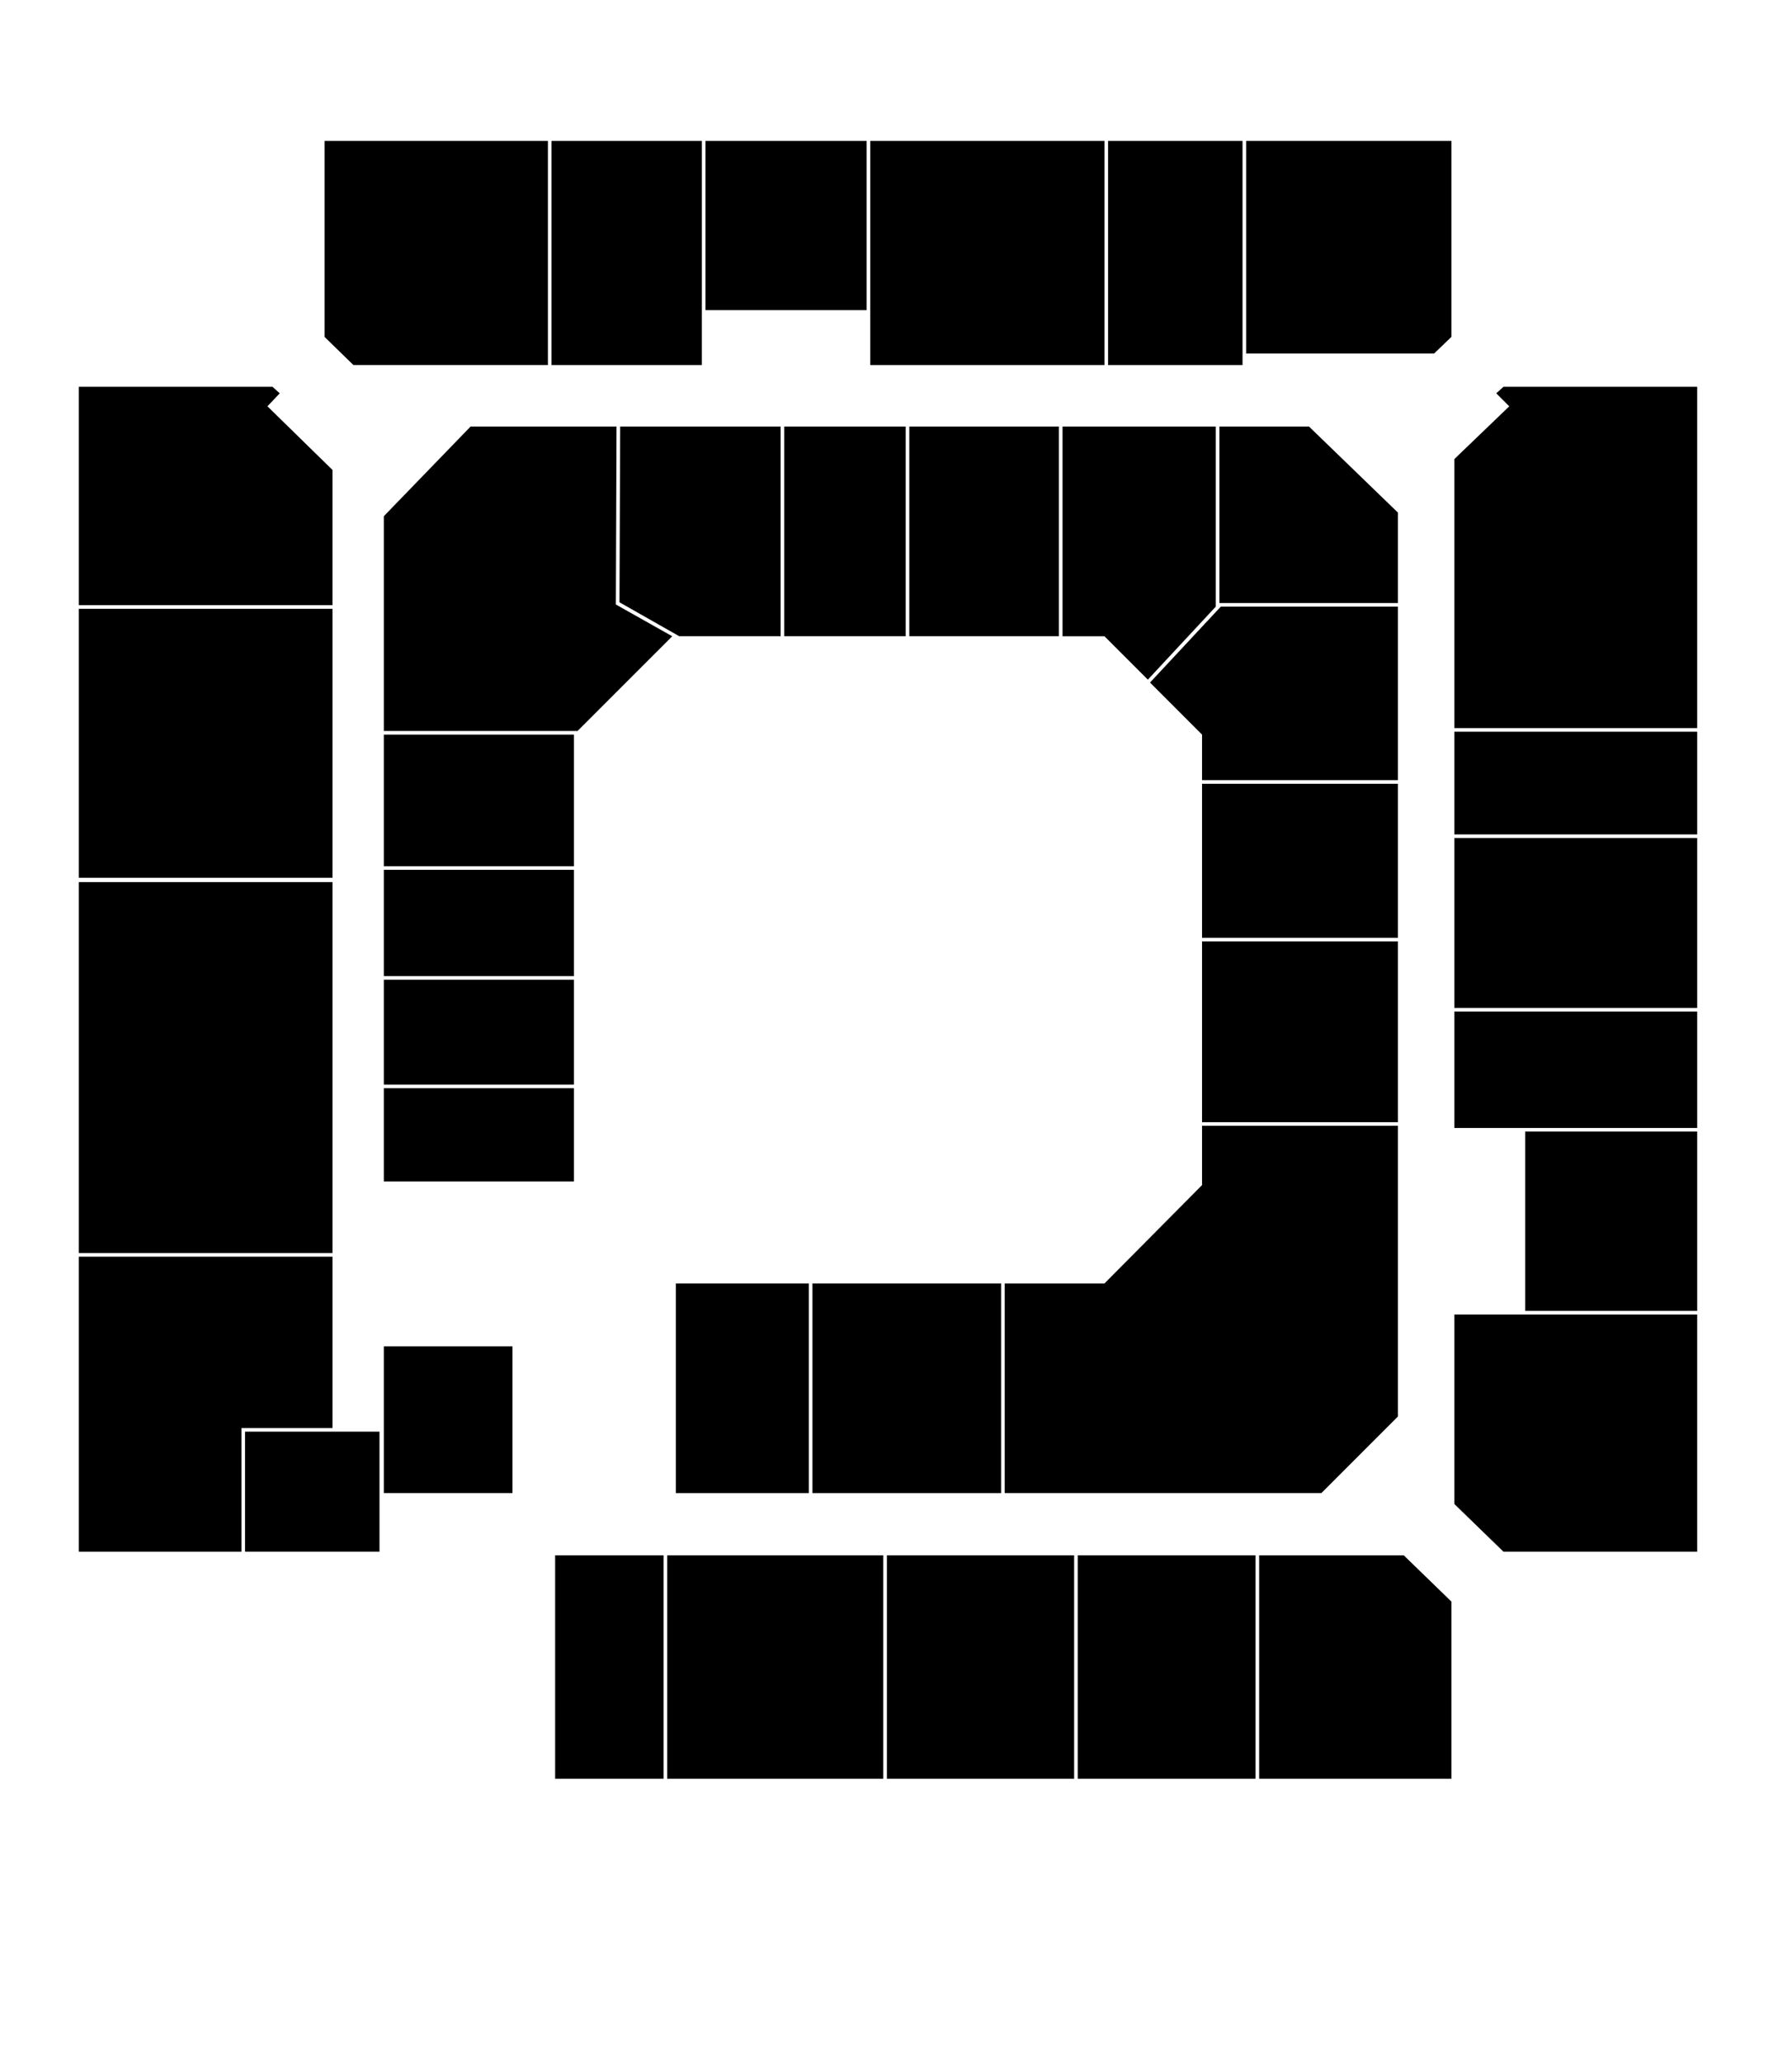 <?xml version="1.0" encoding="utf-8"?>
<!-- Generator: Adobe Illustrator 23.0.1, SVG Export Plug-In . SVG Version: 6.00 Build 0)  -->
<svg version="1.1" xmlns="http://www.w3.org/2000/svg" xmlns:xlink="http://www.w3.org/1999/xlink" x="0px" y="0px"
	 viewBox="0 0 702 808" style="enable-background:new 0 0 702 808;" xml:space="preserve">
<g id="room-8-1">
	<rect data-room-url='load/room-1-1.html' x="217.47" y="609.05" class="st0" width="42.47" height="87.5"/>
</g>
<g id="room-8-2">
	<rect data-room-url='load/room-1-1.html' x="261.36" y="609.05" class="st0" width="84.66" height="87.5"/>
</g>
<g id="room-8-3">
	<rect data-room-url='load/room-1-1.html' x="347.44" y="609.05" class="st0" width="73.34" height="87.5"/>
</g>
<g id="room-8-4">
	<rect data-room-url='load/room-1-1.html' x="422.19" y="609.05" class="st0" width="69.66" height="87.5"/>
</g>
<g id="room-8-5">
	<polygon data-room-url='load/room-1-1.html' class="st0" points="568.58,627.18 568.58,696.55 493.26,696.55 493.26,609.05 549.9,609.05 	"/>
</g>
<g id="room-8-6">
	<polygon data-room-url='load/room-1-1.html' class="st0" points="569.72,588.95 569.72,514.76 664.86,514.76 664.86,607.64 588.97,607.64 	"/>
</g>
<g id="room-8-7">
	<rect data-room-url='load/room-1-1.html' x="597.47" y="443.12" class="st0" width="67.39" height="70.22"/>
</g>
<g id="room-8-8">
	<rect data-room-url='load/room-1-1.html' x="569.72" y="396.12" class="st0" width="95.14" height="45.59"/>
</g>
<g id="room-8-9">
	<rect data-room-url='load/room-1-1.html' x="569.72" y="328.16" class="st0" width="95.14" height="66.54"/>
</g>
<g id="room-8-10">
	<rect data-room-url='load/room-1-1.html' x="569.72" y="286.54" class="st0" width="95.14" height="40.21"/>
</g>
<g id="room-8-11">
	<polygon data-room-url='load/room-1-1.html' class="st0" points="588.97,151.47 664.86,151.47 664.86,285.12 569.72,285.12 569.72,179.78 591.24,159.11 586.14,154.02
			"/>
</g>
<g id="room-8-12">
	<polygon data-room-url='load/room-1-1.html' class="st0" points="561.79,138.44 488.17,138.44 488.17,55.19 568.58,55.19 568.58,131.93 	"/>
</g>
<g id="room-8-13">
	<rect data-room-url='load/room-1-1.html' x="434.08" y="55.19" class="st0" width="52.67" height="87.78"/>
</g>
<g id="room-8-14">
	<rect data-room-url='load/room-1-1.html' x="340.92" y="55.19" class="st0" width="91.74" height="87.78"/>
</g>
<g id="room-8-15">
	<rect data-room-url='load/room-1-1.html' x="276.36" y="55.19" class="st0" width="63.14" height="66.26"/>
</g>
<g id="room-8-16">
	<rect data-room-url='load/room-1-1.html' x="216.05" y="55.19" class="st0" width="58.9" height="87.78"/>
</g>
<g id="room-8-17">
	<polygon data-room-url='load/room-1-1.html' class="st0" points="127.14,131.93 127.14,55.19 214.64,55.19 214.64,142.97 138.47,142.97 	"/>
</g>
<g id="room-8-18">
	<rect data-room-url='load/room-1-1.html' x="30.86" y="238.4" class="st0" width="99.39" height="105.34"/>
</g>
<g id="room-8-19">
	<rect data-room-url='load/room-1-1.html' x="30.86" y="345.43" class="st0" width="99.39" height="145.26"/>
</g>
<g id="room-8-20">
	<polygon data-room-url='load/room-1-1.html' class="st0" points="30.86,492.11 130.25,492.11 130.25,559.22 94.58,559.22 94.58,607.64 30.86,607.64 	"/>
</g>
<g id="room-8-21">
	<rect data-room-url='load/room-1-1.html' x="95.99" y="560.63" class="st0" width="52.67" height="47"/>
</g>
<g id="room-8-22">
	<rect data-room-url='load/room-1-1.html' x="150.36" y="527.22" class="st0" width="50.4" height="57.48"/>
</g>
<g id="room-8-23">
	<rect data-room-url='load/room-1-1.html' x="150.36" y="426.13" class="st0" width="74.47" height="36.53"/>
</g>
<g id="room-8-24">
	<rect data-room-url='load/room-1-1.html' x="150.36" y="383.66" class="st0" width="74.47" height="41.06"/>
</g>
<g id="room-8-25">
	<rect data-room-url='load/room-1-1.html' x="150.36" y="340.62" class="st0" width="74.47" height="41.62"/>
</g>
<g id="room-8-26">
	<rect data-room-url='load/room-1-1.html' x="150.36" y="287.67" class="st0" width="74.47" height="51.54"/>
</g>
<g id="room-8-27">
	<polygon data-room-url='load/room-1-1.html' class="st0" points="226.24,286.25 150.36,286.25 150.36,202.15 184.34,167.04 241.52,167.04 241.26,236.72 263.34,249.16
			"/>
</g>
<g id="room-8-28">
	<polygon data-room-url='load/room-1-1.html' class="st0" points="242.67,235.85 242.95,167.04 305.81,167.04 305.81,249.15 266.09,249.15 	"/>
</g>
<g id="room-8-29">
	<rect data-room-url='load/room-1-1.html' x="307.23" y="167.04" class="st0" width="47.57" height="82.1"/>
</g>
<g id="room-8-30">
	<rect data-room-url='load/room-1-1.html' x="356.21" y="167.04" class="st0" width="58.61" height="82.1"/>
</g>
<g id="room-8-31">
	<polygon data-room-url='load/room-1-1.html' class="st0" points="432.67,249.16 416.24,249.16 416.24,167.04 476.27,167.04 476.27,237.55 449.66,266.15 	"/>
</g>
<g id="room-8-32">
	<polygon data-room-url='load/room-1-1.html' class="st0" points="478.24,237.55 547.63,237.55 547.63,305.51 470.89,305.51 470.89,287.67 450.51,267.28 	"/>
</g>
<g id="room-8-33">
	<polygon data-room-url='load/room-1-1.html' class="st0" points="547.63,200.74 547.63,236.13 477.69,236.13 477.69,167.04 512.8,167.04 	"/>
</g>
<g id="room-8-34">
	<rect data-room-url='load/room-1-1.html' x="470.89" y="306.92" class="st0" width="76.74" height="60.31"/>
</g>
<g id="room-8-35">
	<rect data-room-url='load/room-1-1.html' x="470.89" y="368.65" class="st0" width="76.74" height="70.79"/>
</g>
<g id="room-8-36">
	<polygon data-room-url='load/room-1-1.html' class="st0" points="470.89,464.08 470.89,440.86 547.63,440.86 547.63,554.69 517.62,584.7 393.59,584.7 393.59,502.59
		432.67,502.59 	"/>
</g>
<g id="room-8-37">
	<rect data-room-url='load/room-1-1.html' x="318.27" y="502.59" class="st0" width="73.9" height="82.12"/>
</g>
<g id="room-8-38">
	<polygon data-room-url='load/room-1-1.html' class="st0" points="130.25,184.03 130.25,236.98 30.86,236.98 30.86,151.47 106.75,151.47 109.58,154.02 104.77,159.11
		"/>
</g>
<g id="room-8-39">
	<rect data-room-url='load/room-1-1.html' x="264.75" y="502.59" class="st0" width="52.1" height="82.12"/>
</g>
</svg>
